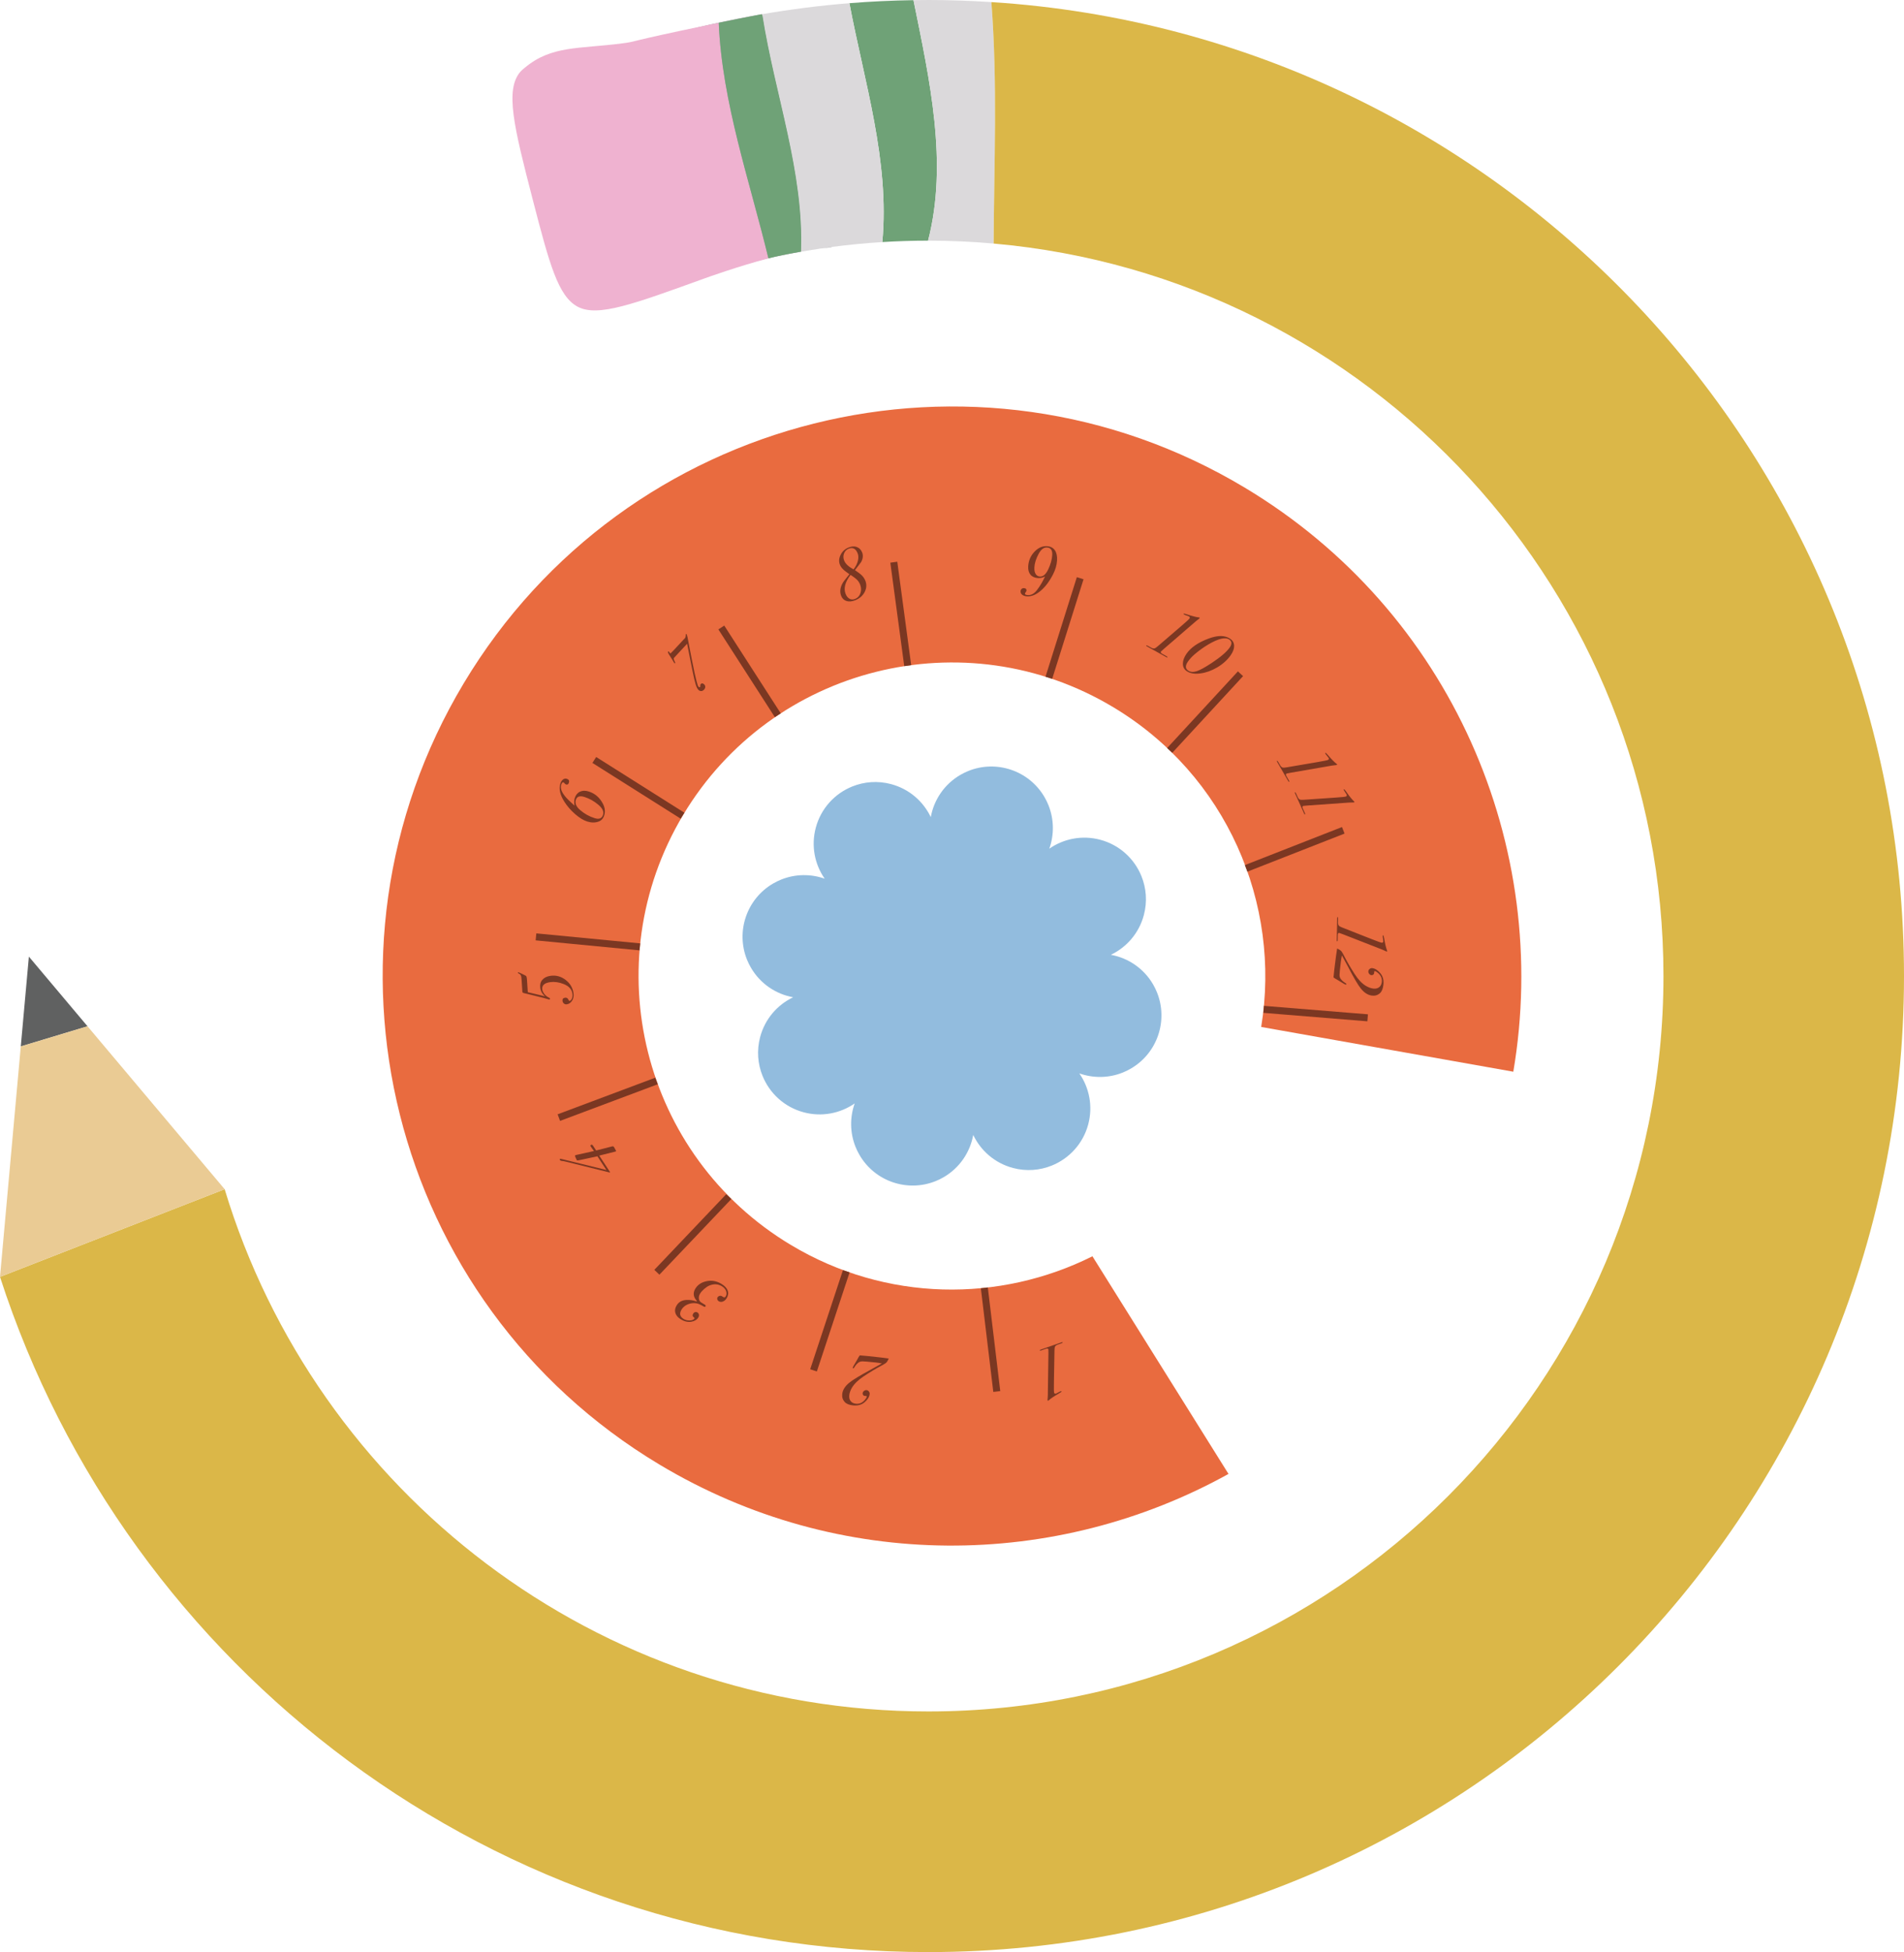 <?xml version="1.0" encoding="UTF-8"?>
<svg xmlns="http://www.w3.org/2000/svg" viewBox="0 0 546.582 560.161">
  <defs>
    <style>
      
        #flower{
    
        }
        
        
        
        
        .cls-1 {
        fill: #7b3722;
      }

      .cls-1, .cls-2, .cls-3, .cls-4, .cls-5, .cls-6, .cls-7, .cls-8, .cls-9, .cls-10 {
        stroke-width: 0px;
      }

      .cls-2 {
        fill: #606161;
      }

      .cls-3 {
        fill: #6fa277;
      }

      .cls-4 {
        fill: #a2a1a4;
      }

      .cls-5 {
        fill: #dbb748;
      }

      .cls-6 {
        fill: #dbd9db;
      }

      .cls-7 {
        fill: #92bcde;
      }

      .cls-8 {
        fill: #eacb94;
      }

      .cls-9 {
        fill: #efb2d0;
      }

      .cls-10 {
        fill: #e96b3f;
      }
    
      
      
      
      
      
      
      
      </style>
  </defs>
    
    
    
    
    
  <g id="pencil">
    <g>
      <path class="cls-3" d="m262.232.044c-6.181.095-12.314.383-18.392.87,4.265,22.6,11.592,45.295,9.45,68.549,4.342-.269,8.72-.406,13.13-.408,5.803-22.343.441-46.209-4.188-69.011Z"/>
      <path class="cls-6" d="m284.593.598c-5.983-.382-12.012-.598-18.091-.598-1.427,0-2.849.022-4.27.044,4.629,22.803,9.991,46.669,4.188,69.011.028,0,.055-.001.082-.001,6.316,0,12.563.294,18.738.837.115-23.176,1.151-46.047-.647-69.294Z"/>
      <path class="cls-4" d="m218.818,4.069c-9.754,1.671-19.342,3.828-28.722,6.483l24.598,64.916c5.015-1.267,10.104-2.345,15.255-3.245.865-22.928-7.552-45.175-11.131-68.153Z"/>
      <path class="cls-6" d="m253.295,69.462c-4.856.303-9.679.774-14.445,1.391,0,0-.011,0-.011.011-.964.123-1.918.258-2.871.404-.191.022-.381.056-.594.079-.325.045-.673.09-1.066.146,0,0-1.638.235-4.363.718.325-8.557-.651-17.025-2.176-25.47-.09-.538-.191-1.088-.303-1.626-.538-2.871-1.144-5.731-1.772-8.602-.28-1.256-.561-2.523-.852-3.78-1.548-6.808-3.207-13.627-4.565-20.502-.247-1.211-.471-2.434-.695-3.645-.056-.303-.112-.617-.157-.92-.101-.516-.191-1.032-.269-1.548-.09-.527-.179-1.054-.258-1.57-.034-.157-.056-.325-.078-.482,8.221-1.402,16.565-2.479,25.021-3.152,4.262,22.599,11.597,45.299,9.455,68.548Z"/>
      <path class="cls-4" d="m235.373,71.346c-1.817.269-3.623.561-5.428.875v-.011c2.725-.482,4.363-.718,4.363-.718.393-.056.74-.101,1.066-.146Z"/>
      <path class="cls-5" d="m284.593.598c1.798,23.247.762,46.117.647,69.294,107.767,9.484,192.288,99.959,192.288,210.189,0,116.547-94.48,211.027-211.026,211.027-95.273,0-175.787-63.142-202.01-149.858L0,366.407c36.396,112.436,141.944,193.754,266.502,193.754,154.684,0,280.08-125.396,280.08-280.08C546.582,131.476,430.843,9.924,284.593.598Z"/>
      <path class="cls-9" d="m203.182,7.19c-23.801,4.912-20.108,4.679-24.453,5.245-12.577,1.636-20.395.574-28.065,6.994-.599.502-.916.737-1.257,1.13-4.513,5.214-1.884,15.826,3.558,36.837,4.761,18.38,7.256,27.631,12.862,30.613,5.82,3.096,16.166-.802,36.653-8.196,0,0,9.806-3.538,18.117-5.665-5.385-22.297-13.289-44.622-14.268-67.604-1.021.209-2.062.422-3.146.646Z"/>
      <path class="cls-3" d="m218.888,4.531c-.091-.152-.186-.31-.271-.452-3.154.62-7.347,1.455-12.288,2.465.98,22.983,8.884,45.308,14.268,67.604,1.399-.358,2.756-.677,4.016-.931,2.045-.413,3.849-.747,5.336-1.009.856-22.769-7.443-44.867-11.061-67.677Z"/>
      <path class="cls-4" d="m218.897,4.548c.078.516.168,1.043.258,1.57-.101-.527-.179-1.065-.269-1.593,0,.011.011.011.011.022Z"/>
      <path class="cls-4" d="m238.838,70.864c-.359.202-.415.101-2.871.404.953-.146,1.907-.28,2.871-.404Z"/>
      <polyline class="cls-2" points="25.125 294.498 8.29 274.506 5.966 300.276"/>
      <polyline class="cls-8" points="5.966 300.276 0 366.407 64.492 341.249 25.125 294.498"/>
    </g>
  </g>
    
    
    
    
    
    
  <g id="ruler">
    <g>
      <path class="cls-10" d="m227.041,357.251c-42.62-25.545-56.461-80.804-30.916-123.424,25.545-42.62,80.804-56.461,123.424-30.916,32.589,19.533,48.312,56.434,42.5,91.777l72.378,12.843c10.967-64.472-17.647-131.971-77.119-167.617-77.412-46.399-177.78-21.258-224.179,56.154s-21.258,177.78,56.154,224.179c51.869,31.089,114.041,30.056,163.382,2.706l-39.058-62.455c-26.586,13.295-59.18,13.167-86.565-3.248Z"/>
      <path class="cls-1" d="m300.731,401.863c-.027-.078-.016-.358.032-.839.014-.209.025-.424.035-.645l.174-12.023c.011-.715.007-1.1-.012-1.151-.091-.258-.346-.307-.768-.145l-1.373.482c-.181.064-.287.047-.321-.047-.025-.073.046-.139.214-.198l.194-.068c.09-.032.342-.119.755-.264l3.405-1.194c.58-.204,1.045-.366,1.393-.488.103-.036.212-.074.329-.115.154-.055.245-.045.271.028.034.094-.111.198-.434.311-.013.004-.078.027-.194.068s-.284.1-.503.176l-.31.108c-.425.149-.694.373-.806.675-.058.165-.093.54-.105,1.125l-.156,9.041c-.033,1.767-.01,2.76.067,2.979.085.246.271.319.554.219.129-.045.453-.216.971-.514.134-.076.245-.129.335-.161.142-.049.229-.03.26.061.032.09-.261.309-.877.655-1.209.685-2.163,1.331-2.863,1.937-.034.026-.068.053-.102.08-.078.026-.133-.005-.164-.095Z"/>
      <path class="cls-1" d="m241.772,400.048c.122-1.155.777-2.228,1.966-3.217.979-.818,3.027-2.067,6.144-3.747,1.079-.588,2.174-1.201,3.285-1.841-.659-.125-1.255-.215-1.785-.269-2.08-.218-3.341-.326-3.781-.324-.439.002-.807.104-1.104.307-.474.335-.888.807-1.241,1.416-.116.195-.222.287-.318.276-.108-.011-.157-.078-.143-.2.013-.122.302-.648.866-1.579.113-.152.272-.425.478-.815.225-.445.45-.819.674-1.126,1.281.107,2.024.171,2.228.193,3.249.34,5.278.58,6.088.72l-.237.491c-.16.341-.345.596-.555.767s-.606.411-1.188.721c-1.614.848-3.359,1.895-5.235,3.142-1.582,1.057-2.699,2.142-3.351,3.256-.436.751-.69,1.474-.763,2.167-.07.679.064,1.237.403,1.67.34.435.842.687,1.508.756,1.005.106,1.871-.274,2.592-1.139.315-.376.484-.678.508-.908.01-.094-.02-.145-.088-.152l-.591-.061c-.136-.014-.257-.103-.364-.265-.106-.163-.152-.319-.137-.468.028-.273.159-.499.391-.681s.484-.258.756-.23c.258.027.476.153.652.378s.25.472.221.745c-.085.815-.566,1.597-1.441,2.343-.875.747-1.987,1.05-3.332.909-1.115-.117-1.912-.441-2.393-.973-.566-.623-.804-1.376-.712-2.259Z"/>
      <path class="cls-1" d="m194.249,374.582c.593-.969,1.518-1.486,2.775-1.551.975-.046,1.878.073,2.713.36.185.065.291.073.32.026.022-.034-.045-.148-.202-.338-.86-1.056-.936-2.162-.229-3.319.708-1.155,1.853-1.875,3.436-2.158,1.403-.249,2.769.033,4.097.847.91.556,1.492,1.191,1.746,1.901s.151,1.44-.307,2.19c-.287.468-.647.782-1.082.943s-.833.13-1.195-.091c-.198-.122-.331-.29-.398-.508-.068-.218-.048-.414.059-.588.136-.222.327-.365.575-.429.249-.065.478-.033.687.095.094.057.17.104.228.139l.157.096c.28.171.51.11.69-.184.288-.47.326-.985.115-1.542-.212-.557-.609-1.014-1.193-1.371-1.084-.664-2.273-.738-3.565-.223-.471.195-.968.515-1.49.962-.521.446-.922.898-1.203,1.356-.301.492-.417.989-.347,1.491.069.503.306.869.709,1.1l.893.547c.046.028.099.06.157.095.198.122.234.286.107.494-.088.142-.3.11-.637-.097-.777-.459-1.404-.731-1.882-.815-.871-.148-1.706-.058-2.508.268-.801.327-1.408.829-1.822,1.505-.691,1.131-.496,2.028.588,2.692.525.321,1.119.469,1.785.442.665-.025,1.104-.214,1.318-.563.043-.07.054-.12.032-.149-.022-.03-.122-.123-.299-.279-.297-.246-.322-.574-.072-.981.136-.222.319-.363.548-.423s.455-.022.676.113c.233.143.37.352.411.624.042.274-.016.539-.173.795-.4.653-1.058,1.06-1.974,1.221-1.002.171-2.022-.06-3.06-.695-.828-.506-1.346-1.113-1.555-1.818s-.085-1.433.372-2.18Z"/>
      <path class="cls-1" d="m160.791,332.53c.045-.03.176-.018.392.037l12.891,3.165-1.125-1.714c-.659-1.005-1.143-1.743-1.451-2.211l-5.378,1.15c-.299.065-.475.058-.528-.022-.037-.057-.149-.29-.336-.699s-.235-.643-.145-.702c.057-.037.163-.074.318-.111l5.08-1.126c-.173-.262-.419-.608-.739-1.035-.081-.11-.145-.199-.189-.268-.128-.194-.112-.344.048-.448.217-.143.419-.071.607.215l.9,1.371,1.812-.453,2.831-.729c.225-.033.391.047.499.237.325.572.51.904.555.997s.027.166-.053.219c-.035.022-.15.057-.348.105l-4.404,1.099,3.082,4.698c.008.061-.007.103-.041.125-.035.023-.122.014-.262-.024l-11.94-2.956c-.291-.07-.64-.152-1.046-.245-.166-.005-.365-.026-.595-.064-.229-.038-.381-.114-.457-.228-.112-.172-.105-.299.021-.381Z"/>
      <path class="cls-1" d="m148.786,278.986c.081-.012.706.275,1.876.861.238.119.382.223.436.312.054.09.106.324.158.703.008.054.018.177.031.368l.228,3.487,4.193.999c.159.048.409.111.75.187-.781-.666-1.237-1.472-1.366-2.42-.128-.934.073-1.71.602-2.327.53-.618,1.323-.999,2.379-1.142,1.557-.214,2.987.177,4.289,1.172s2.06,2.278,2.275,3.849c.11.8-.025,1.504-.404,2.114-.379.611-.9.962-1.564,1.053-.284.038-.542-.036-.775-.226-.232-.188-.369-.432-.411-.729-.076-.555.166-.872.725-.948.45-.061.767.124.951.553.118.261.226.383.321.37.232-.032.442-.219.632-.562.225-.39.294-.896.209-1.519-.171-1.245-1.017-2.171-2.543-2.776-1.332-.522-2.611-.699-3.836-.531-1.675.229-2.431.932-2.269,2.111.059.434.265.871.619,1.312.353.441.746.763,1.178.967.266.115.406.22.419.314.022.163-.027.253-.15.269-.081.011-.215-.012-.402-.069-.142-.036-.352-.097-.625-.184l-1.011-.276-4.262-1.051c-.158-.047-.4-.104-.726-.17-.481-.087-.735-.223-.76-.414-.013-.094-.016-.17-.011-.226l-.008-.206-.196-2.954c-.026-.395-.053-.682-.077-.859-.07-.514-.31-.854-.718-1.019-.175-.072-.268-.15-.28-.231-.012-.094.028-.149.124-.161Z"/>
      <path class="cls-1" d="m162.719,223.487c.574.181.771.555.593,1.121-.146.464-.427.629-.844.498-.13-.041-.295-.181-.492-.419-.071-.09-.153-.15-.244-.179-.248-.078-.458.157-.631.704-.284.899.067,1.97,1.051,3.212.49.628,1.417,1.551,2.782,2.769-.152-.836-.131-1.561.061-2.174.279-.887.778-1.499,1.496-1.839.717-.34,1.56-.358,2.526-.053,1.725.544,3.052,1.664,3.981,3.362.657,1.196.809,2.355.456,3.476-.287.913-.827,1.51-1.619,1.79-1.002.358-2.091.351-3.266-.02-1.071-.337-2.229-1.047-3.474-2.127s-2.279-2.274-3.102-3.579c-1.227-1.935-1.605-3.652-1.131-5.151.173-.548.427-.947.766-1.199.337-.251.701-.316,1.092-.193Zm5.05,5.204c-1.333-.42-2.155-.135-2.468.856-.3.952.102,1.91,1.206,2.874,1.228,1.075,2.624,1.859,4.193,2.354,1.28.404,2.085.084,2.414-.959.288-.912-.158-1.87-1.335-2.872-1.235-1.049-2.572-1.799-4.01-2.253Z"/>
      <path class="cls-1" d="m197.086,181.952c.13.12.367,1.171.711,3.15.107.548.405,2.065.894,4.552.146.788.387,1.964.725,3.528l.566,2.373c.206.863.394,1.373.564,1.531.171.158.321.168.451.027.046-.05.056-.19.027-.422-.014-.144.038-.281.159-.412.261-.28.576-.249.947.095.22.205.329.45.324.735s-.123.554-.355.804-.494.381-.783.392c-.29.01-.55-.091-.781-.305-.31-.288-.589-.831-.836-1.63-.248-.798-.578-2.22-.992-4.265l-1.461-7.374-.795.856-2.987,3.215c-.092.158-.062.389.087.695.238.464.324.731.26.801-.066.071-.134.073-.204.008-.059-.056-.255-.377-.586-.965-.114-.18-.278-.434-.493-.765l-.478-.751c-.277-.444-.36-.727-.249-.847.065-.07.129-.076.192-.017.105.097.202.225.29.381.024.06.041.094.051.104.062.059.141.053.237-.018.094-.07.346-.326.756-.767l2.917-3.14c.103-.09.215-.201.336-.331.185-.2.281-.494.286-.881.002-.203.022-.325.059-.365.047-.05.1-.047.16.009Z"/>
      <path class="cls-1" d="m247.485,158.5c.35.877.257,1.806-.278,2.786-.058.112-.589.81-1.592,2.095l-.175.225c.94.657,1.515,1.083,1.725,1.279.571.509.984,1.081,1.238,1.717.436,1.093.378,2.182-.176,3.264-.553,1.084-1.459,1.876-2.715,2.378-.94.375-1.771.449-2.495.222-.723-.227-1.234-.715-1.534-1.465-.416-1.043-.338-2.157.233-3.343.162-.33.354-.642.575-.936.678-.846,1.104-1.384,1.276-1.615l.26-.347c-.058-.036-.14-.091-.244-.168l-.746-.542c-.869-.626-1.439-1.282-1.713-1.969-.366-.916-.301-1.87.193-2.863.494-.993,1.255-1.695,2.284-2.105.85-.34,1.598-.402,2.243-.188.781.262,1.33.788,1.644,1.576Zm-1.281.273c-.539-1.35-1.405-1.787-2.599-1.31-.622.248-1.058.703-1.309,1.365-.252.662-.24,1.336.035,2.023.371.93,1.267,1.775,2.69,2.537.624-.795,1.039-1.607,1.246-2.435.207-.829.185-1.555-.064-2.179Zm.703,8.951c-.208-.522-.503-.973-.883-1.353-.379-.38-.998-.849-1.853-1.408-1.576,2.061-2.049,3.881-1.418,5.46.269.675.646,1.141,1.131,1.397.485.257,1.02.268,1.603.035.736-.294,1.242-.842,1.517-1.646.276-.803.243-1.632-.097-2.485Z"/>
      <path class="cls-1" d="m303.449,160.835c-.082,1.31-.465,2.635-1.151,3.976-1.03,2.017-2.217,3.594-3.561,4.729s-2.644,1.664-3.899,1.586c-.587-.037-1.049-.189-1.389-.456-.34-.268-.496-.606-.471-1.015.016-.273.116-.493.298-.66.181-.166.409-.242.681-.225.505.032.744.259.717.682-.008.136-.083.296-.225.479-.142.183-.216.323-.221.418-.015.245.264.386.837.422.968.06,1.848-.433,2.64-1.479.895-1.177,1.659-2.471,2.296-3.884-.611.359-1.286.516-2.022.47-.955-.059-1.678-.384-2.169-.977-.491-.592-.704-1.393-.642-2.402.102-1.623.694-3.01,1.78-4.162,1.084-1.152,2.296-1.686,3.633-1.602.996.062,1.741.451,2.239,1.166.496.716.705,1.694.629,2.935Zm-1.382-1.565c.085-1.378-.424-2.101-1.529-2.17-.9-.056-1.691.552-2.373,1.825-.743,1.378-1.151,2.66-1.224,3.848-.049.791.065,1.425.344,1.901.278.476.69.731,1.237.765.927.058,1.73-.639,2.41-2.089.679-1.45,1.058-2.81,1.137-4.079Z"/>
      <g>
        <path class="cls-1" d="m344.377,177.397c-.039.072-.256.25-.648.533-.164.129-.333.262-.504.403l-9.1,7.86c-.541.468-.825.726-.851.774-.134.24.001.463.402.67l1.273.706c.168.093.227.183.179.271-.038.068-.135.059-.29-.027l-.18-.1c-.083-.047-.317-.176-.699-.388l-3.155-1.751c-.538-.298-.967-.537-1.29-.717-.096-.053-.197-.109-.304-.169-.143-.08-.197-.153-.159-.222.048-.087.222-.048.521.118.011.007.071.04.179.1s.263.146.467.258l.287.159c.394.219.74.271,1.039.154.162-.067.465-.29.911-.669l6.858-5.893c1.342-1.15,2.069-1.826,2.182-2.03.126-.228.058-.415-.205-.56-.119-.066-.463-.194-1.03-.384-.146-.049-.26-.097-.343-.143-.131-.073-.174-.151-.128-.235.047-.083.405-.01,1.074.221,1.314.448,2.43.732,3.349.851.043.008.085.016.128.024.071.04.083.102.037.186Z"/>
        <path class="cls-1" d="m353.295,188.02c-.952,1.37-2.257,2.543-3.918,3.52-1.59.926-3.183,1.493-4.775,1.701-1.669.223-2.991-.005-3.968-.683-.708-.491-1.062-1.191-1.063-2.099-.002-.908.348-1.867,1.049-2.878,1.247-1.796,3.381-3.252,6.402-4.367,2.615-.963,4.665-.93,6.147.099.718.499,1.089,1.164,1.111,1.995.023.831-.306,1.734-.984,2.711Zm-.281-2.22c.686-.986.647-1.744-.114-2.273-1.108-.77-3.117-.303-6.025,1.399-1.329.79-2.635,1.727-3.919,2.812-.774.66-1.417,1.36-1.931,2.1-.794,1.143-.782,1.999.035,2.567.649.451,1.458.522,2.427.215.968-.308,2.404-1.09,4.304-2.345,2.61-1.727,4.35-3.218,5.222-4.474Z"/>
      </g>
      <g>
        <path class="cls-1" d="m383.77,219.492c-.071.041-.347.083-.83.124-.207.025-.421.053-.64.085l-11.848,2.051c-.704.122-1.081.197-1.128.225-.238.137-.238.397-.001.781l.727,1.261c.096.166.101.274.014.324-.068.039-.146-.019-.234-.173l-.103-.178c-.047-.083-.181-.314-.399-.692l-1.803-3.126c-.308-.533-.553-.959-.737-1.279-.055-.095-.113-.196-.174-.302-.082-.142-.09-.232-.022-.271.087-.05.215.073.386.369.007.012.042.071.103.177s.15.26.266.462l.163.284c.226.391.496.614.813.668.173.026.548-.008,1.125-.104l8.914-1.519c1.741-.295,2.714-.5,2.916-.617.226-.13.263-.325.113-.585-.068-.118-.297-.405-.685-.859-.1-.117-.172-.217-.22-.3-.076-.13-.071-.219.012-.267.082-.048.352.2.806.742.896,1.061,1.706,1.88,2.434,2.455.032.029.064.058.096.086.041.071.02.131-.064.179Z"/>
        <path class="cls-1" d="m388.729,230.247c-.076.034-.355.047-.839.04-.209.004-.424.01-.645.02l-11.994.849c-.714.051-1.096.088-1.146.11-.251.112-.277.371-.079.777l.597,1.328c.078.175.071.283-.02.323-.071.032-.142-.033-.216-.195l-.084-.187c-.038-.087-.148-.33-.327-.729l-1.479-3.291c-.252-.561-.455-1.01-.606-1.347-.045-.1-.092-.206-.142-.318-.068-.15-.066-.24.005-.272.091-.041.207.094.347.406.005.012.033.074.083.187s.124.274.219.486l.135.3c.184.411.432.66.74.746.17.044.545.047,1.129.009l9.022-.615c1.763-.118,2.751-.225,2.964-.32.237-.107.294-.297.171-.571-.056-.125-.254-.433-.595-.924-.088-.127-.15-.233-.189-.32-.061-.137-.048-.225.039-.265.087-.039.33.234.727.82.784,1.146,1.509,2.042,2.174,2.687.03.032.058.064.088.095.034.075.007.132-.08.171Z"/>
      </g>
      <g>
        <path class="cls-1" d="m398.089,273.047c-.083-.002-.341-.11-.775-.324-.191-.085-.388-.172-.591-.258l-11.201-4.373c-.666-.26-1.027-.39-1.082-.391-.274-.005-.409.217-.404.668l-.03,1.456c-.004.192-.056.287-.157.285-.078-.002-.114-.092-.111-.269l.004-.205c.002-.095.008-.363.016-.8l.074-3.608c.012-.615.022-1.107.03-1.476.002-.11.005-.226.008-.348.003-.164.044-.245.122-.244.1.002.147.174.139.515,0,.014-.001.082-.004.205-.002.123-.005.301-.011.533l-.007.328c-.009.451.107.781.349.991.135.112.473.277,1.017.493l8.414,3.311c1.644.648,2.581.976,2.815.98.261.005.393-.142.4-.442.002-.137-.045-.501-.142-1.091-.024-.15-.035-.274-.033-.369.003-.151.053-.225.148-.222.095.001.198.353.307,1.053.218,1.371.488,2.491.813,3.359.013.042.025.082.038.124-.001.082-.05.122-.146.12Z"/>
        <path class="cls-1" d="m393.847,285.694c-1.153-.139-2.215-.812-3.185-2.016-.803-.991-2.02-3.059-3.649-6.202-.572-1.088-1.168-2.193-1.79-3.313-.135.658-.233,1.252-.298,1.781-.25,2.077-.378,3.334-.383,3.774-.004.44.092.809.29,1.109.327.48.793.9,1.396,1.263.192.119.283.227.271.322-.013.108-.081.156-.203.14-.123-.014-.644-.312-1.565-.89-.152-.115-.421-.278-.808-.491-.44-.232-.812-.462-1.115-.692.127-1.278.203-2.02.228-2.223.391-3.243.664-5.268.816-6.076l.486.244c.338.165.59.354.758.567.168.212.401.612.702,1.199.823,1.628,1.842,3.389,3.059,5.285,1.032,1.598,2.1,2.732,3.204,3.402.744.448,1.462.714,2.154.797.679.082,1.238-.044,1.677-.376.439-.333.7-.831.78-1.496.122-1.004-.245-1.875-1.099-2.611-.371-.32-.67-.494-.899-.521-.094-.012-.146.016-.154.084l-.071.59c-.016.136-.106.255-.271.359-.164.105-.321.148-.47.129-.272-.033-.496-.166-.675-.401-.177-.235-.251-.488-.218-.76.032-.257.161-.473.388-.645.228-.172.476-.241.748-.209.815.099,1.588.591,2.321,1.479s1.019,2.002.855,3.346c-.134,1.112-.471,1.905-1.01,2.377-.631.556-1.388.782-2.27.676Z"/>
      </g>
      <path class="cls-1" d="m281.574,369.682l2-.24,3.572,29.741-2,.24-3.572-29.741Z"/>
      <path class="cls-1" d="m241.985,364.477l1.912.633-9.402,28.44-1.912-.632,9.402-28.441Z"/>
      <path class="cls-1" d="m208.479,342.683l1.46,1.388-20.641,21.709-1.46-1.389,20.641-21.708Z"/>
      <path class="cls-1" d="m188.121,309.246l.708,1.886-28.048,10.515-.708-1.887,28.048-10.514Z"/>
      <path class="cls-1" d="m183.779,270.708l-.193,2.005-29.817-2.872.193-2.005,29.817,2.872Z"/>
      <path class="cls-1" d="m196.473,233.217l-1.076,1.703-25.329-15.993,1.076-1.703,25.329,15.993Z"/>
      <path class="cls-1" d="m224.13,204.704l-1.694,1.09-16.215-25.187,1.693-1.09,16.216,25.187Z"/>
      <path class="cls-1" d="m261.578,190.881l-1.997.268-3.994-29.687,1.997-.269,3.994,29.688Z"/>
      <path class="cls-1" d="m302.053,194.797l-1.921-.605,8.997-28.572,1.921.605-8.997,28.572Z"/>
      <path class="cls-1" d="m336.527,216.025l-1.481-1.366,20.322-22.007,1.48,1.366-20.321,22.007Z"/>
      <path class="cls-1" d="m358.09,250.123l-.734-1.876,27.892-10.923.735,1.876-27.893,10.923Z"/>
      <path class="cls-1" d="m362.675,290.644l.164-2.008,29.855,2.429-.163,2.008-29.856-2.429Z"/>
    </g>    
  </g>
    
    
    
  <g id="flower">
    <path class="cls-7" d="m315.835,240.97c-5.212-1.387-10.499-.29-14.609,2.561,1.406-3.966,1.395-8.412-.255-12.502-.311-.771-.678-1.528-1.108-2.269-4.465-7.699-13.854-10.764-21.874-7.528-.771.311-1.531.679-2.269,1.108-4.665,2.705-7.631,7.218-8.521,12.138-2.151-4.512-6.195-8.089-11.409-9.475-3.838-1.021-7.716-.694-11.135.686-4.982,2.01-8.988,6.258-10.473,11.846-1.387,5.212-.293,10.5,2.559,14.61-3.966-1.406-8.411-1.393-12.498.257-.771.311-1.531.679-2.269,1.108-7.699,4.465-10.768,13.852-7.532,21.872.311.771.682,1.53,1.112,2.27,2.703,4.666,7.218,7.631,12.14,8.519-4.515,2.152-8.092,6.196-9.478,11.41-1.021,3.838-.697,7.717.684,11.139,2.009,4.979,6.257,8.985,11.848,10.47,5.208,1.385,10.496.291,14.607-2.558-1.406,3.966-1.394,8.408.256,12.496.311.771.682,1.53,1.112,2.27,4.462,7.7,13.851,10.765,21.874,7.528.771-.311,1.528-.678,2.269-1.108,4.665-2.705,7.63-7.221,8.519-12.14,2.152,4.515,6.196,8.092,11.408,9.479,3.838,1.021,7.716.694,11.135-.686,4.982-2.01,8.988-6.258,10.476-11.847,1.387-5.212.289-10.501-2.561-14.609,3.966,1.406,8.409,1.396,12.499-.254.771-.311,1.53-.682,2.27-1.112,7.699-4.465,10.765-13.851,7.528-21.874-.311-.771-.678-1.528-1.108-2.269-2.705-4.665-7.221-7.63-12.14-8.519,4.512-2.151,8.092-6.196,9.475-11.409,1.021-3.838.697-7.717-.683-11.137-2.009-4.979-6.257-8.985-11.849-10.472Z"/>
  </g>
</svg>